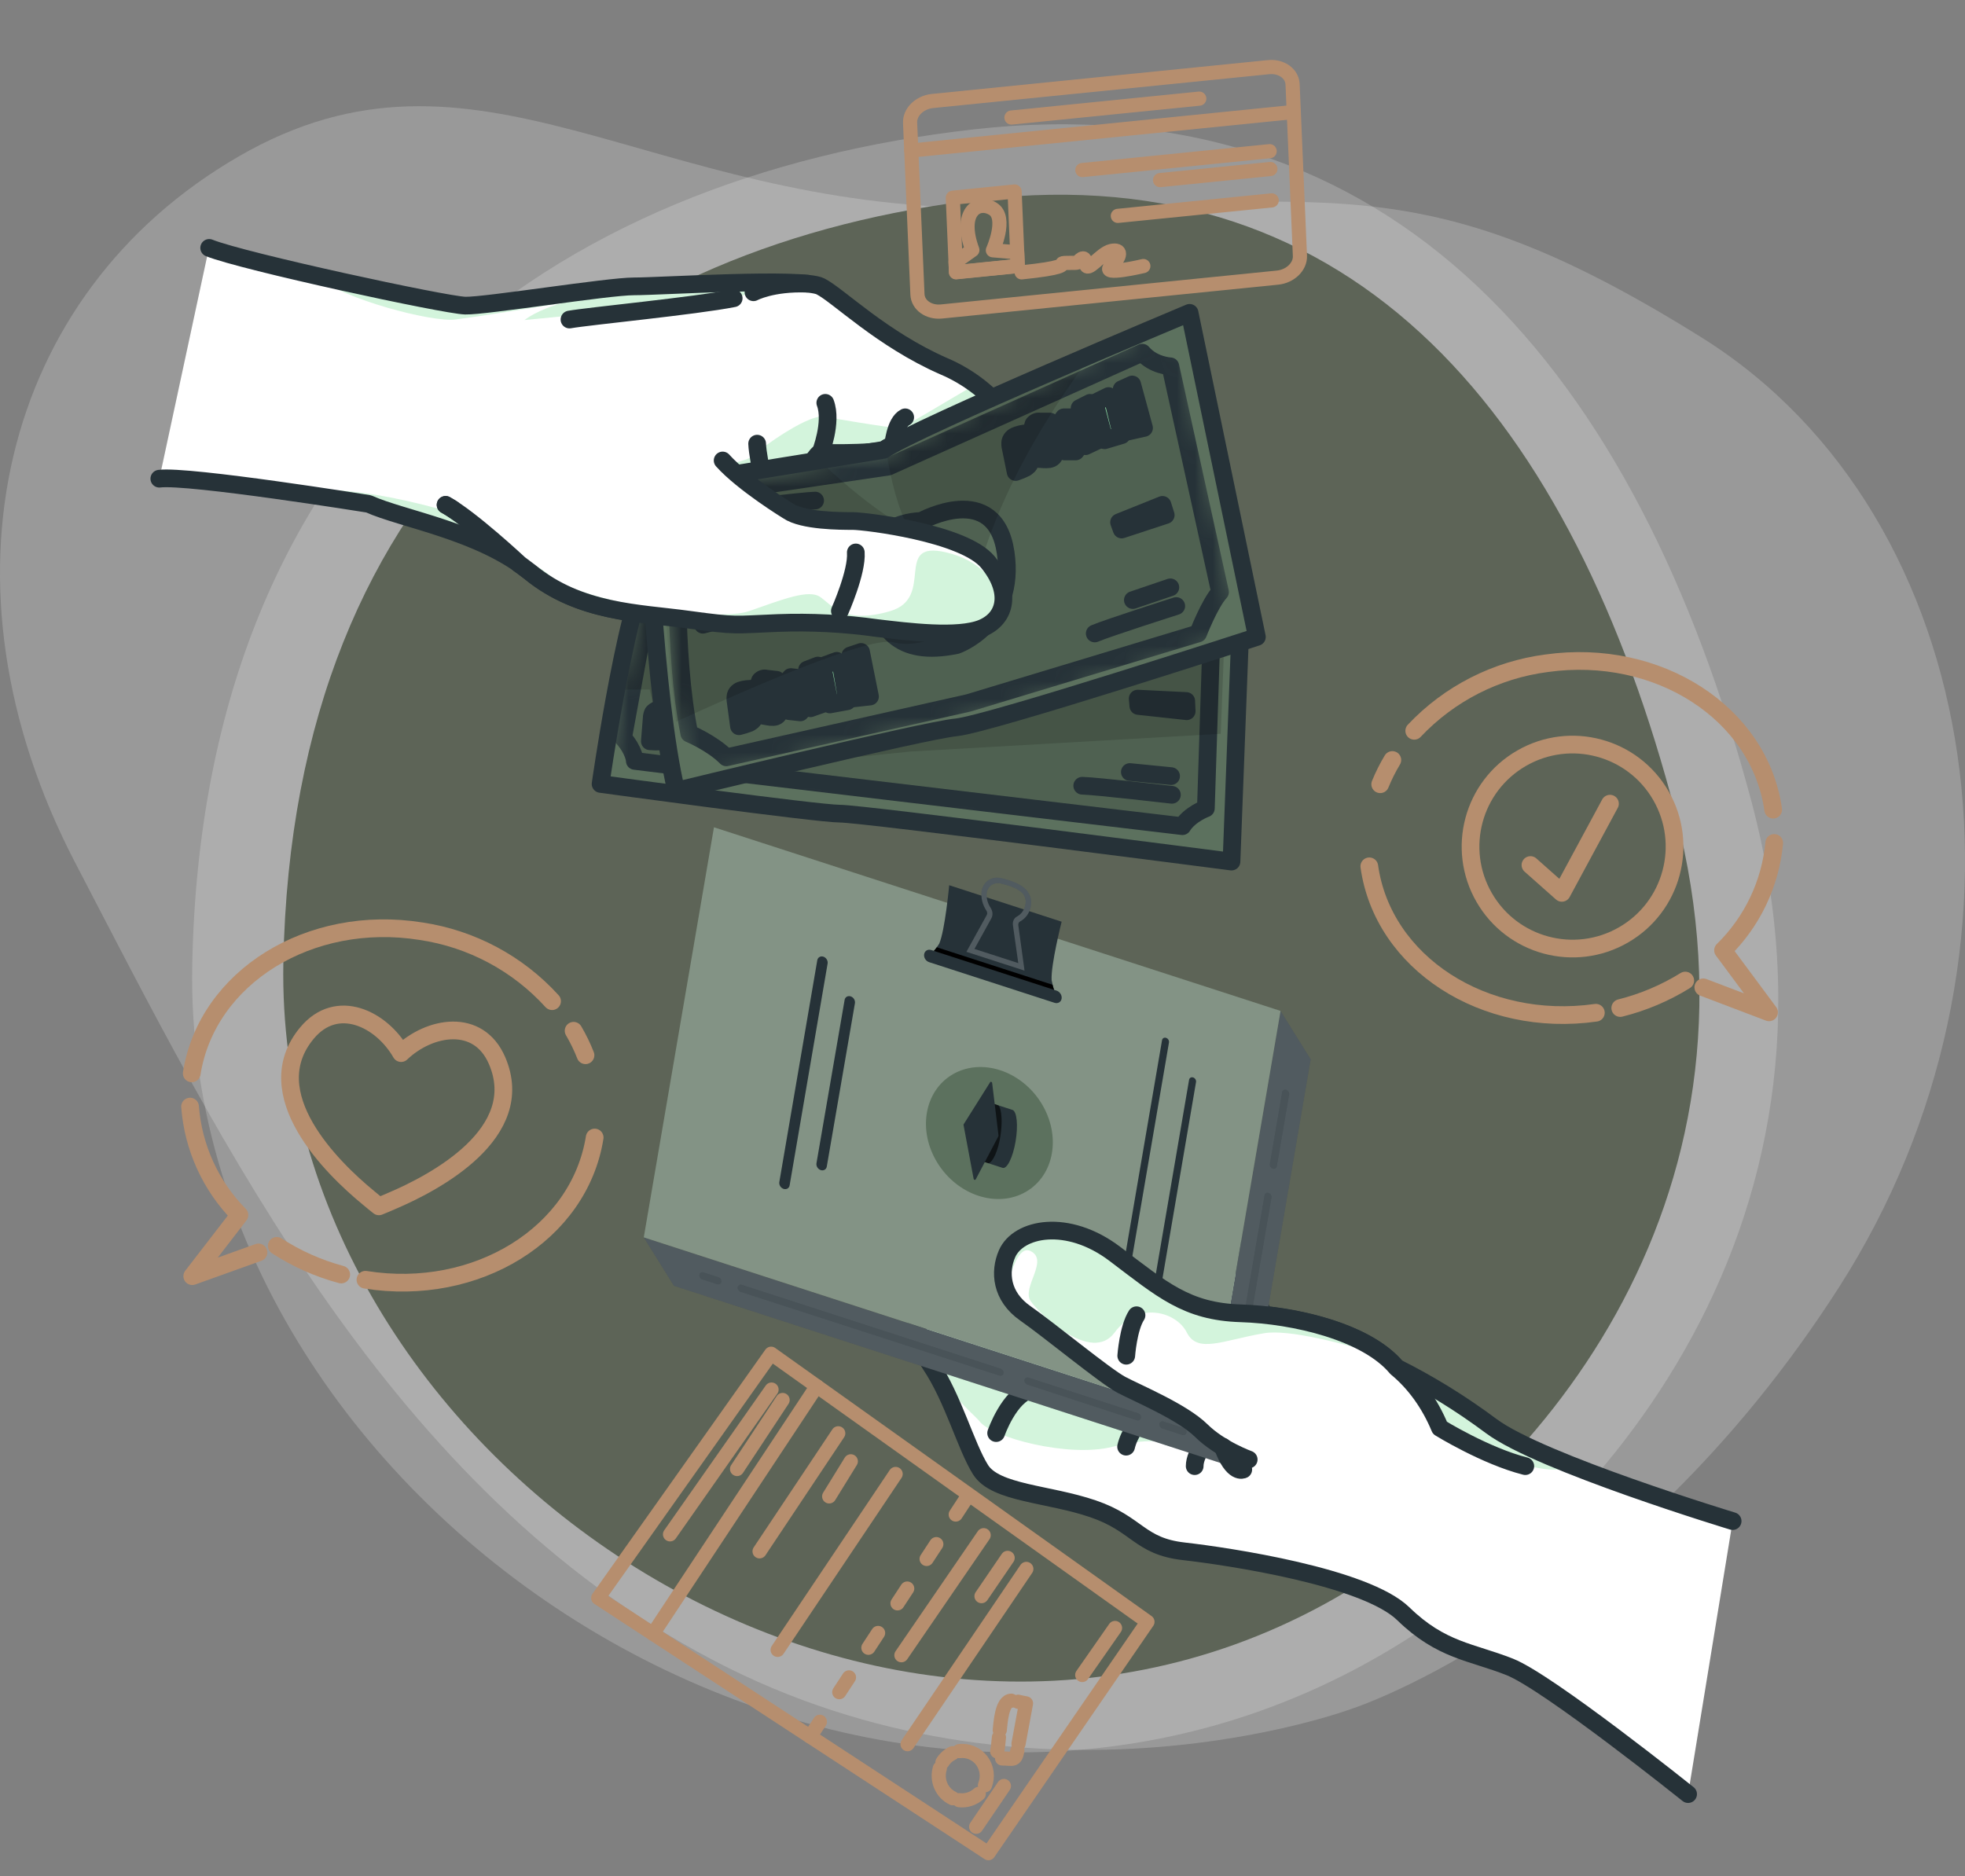 <svg width="111" height="106" viewBox="0 0 111 106" fill="none" xmlns="http://www.w3.org/2000/svg">
<rect x="0" y="0" width="111" height="106" fill="#808080" stroke="none"/>
<path opacity="0.2" d="M76.427 96.512C76.427 96.512 58.386 103.315 40.22 93.754C22.053 84.194 12.457 64.502 4.25 48.742C-3.956 32.981 0.041 16.615 13.481 8.839C26.922 1.062 36.516 11.728 55.683 11.742C74.849 11.757 79.923 8.948 96.115 19.063C112.307 29.177 115.893 53.971 103.883 72.721C91.873 91.47 76.427 96.512 76.427 96.512Z" fill="white"/>
<path d="M74.692 90.691C86.563 84.268 100.42 68.112 94.648 45.948C88.876 23.784 76.665 8.809 55.42 11.263C34.175 13.716 16.523 26.61 16.006 54.383C15.489 82.156 48.661 104.774 74.692 90.691Z" fill="#343D2D"/>
<path opacity="0.2" d="M76.588 94.281C89.883 87.249 105.404 69.558 98.939 45.289C92.474 21.02 78.798 4.622 55.004 7.309C31.209 9.995 11.439 24.114 10.86 54.525C10.281 84.936 47.434 109.703 76.588 94.281Z" fill="white"/>
<path d="M67.745 5.572L57.135 6.64" stroke="#B68E6E" stroke-width="0.8" stroke-linecap="round" stroke-linejoin="round"/>
<path d="M71.838 11.321L63.145 12.196" stroke="#B68E6E" stroke-width="0.8" stroke-linecap="round" stroke-linejoin="round"/>
<path d="M71.762 9.547L65.53 10.175" stroke="#B68E6E" stroke-width="0.8" stroke-linecap="round" stroke-linejoin="round"/>
<path d="M71.721 8.541L61.14 9.607" stroke="#B68E6E" stroke-width="0.8" stroke-linecap="round" stroke-linejoin="round"/>
<path d="M64.586 15.03C64.586 15.03 62.141 15.614 62.749 15.047C63.357 14.48 63.367 14.047 62.769 14.178C62.17 14.31 61.39 15.489 61.335 14.892C61.281 14.296 60.936 14.772 60.862 14.828C60.789 14.885 60.027 14.814 60.008 14.89C59.99 14.966 60.083 15.145 57.71 15.386" stroke="#B68E6E" stroke-width="0.8" stroke-linecap="round" stroke-linejoin="round"/>
<path d="M56.091 11.798C55.211 11.259 54.144 12.002 54.927 14.126L53.978 14.8L54.003 15.373L57.491 15.023L57.46 14.255L56.086 14.14C56.086 14.14 56.918 12.307 56.091 11.798Z" stroke="#B68E6E" stroke-width="0.8" stroke-linecap="round" stroke-linejoin="round"/>
<path d="M53.823 11.17L57.313 10.818L57.493 15.03L54.003 15.382L53.823 11.17Z" stroke="#B68E6E" stroke-width="0.8" stroke-linecap="round" stroke-linejoin="round"/>
<path d="M73.082 6.326L51.476 8.504" stroke="#B68E6E" stroke-width="0.8" stroke-linecap="round" stroke-linejoin="round"/>
<path d="M52.676 5.706L71.656 3.794C72.381 3.721 72.99 4.154 73.016 4.762L73.431 14.452C73.457 15.059 72.89 15.611 72.165 15.684L53.185 17.597C52.46 17.67 51.851 17.236 51.825 16.629L51.41 6.939C51.384 6.331 51.951 5.779 52.676 5.706Z" stroke="#B68E6E" stroke-width="0.8" stroke-linecap="round" stroke-linejoin="round"/>
<path d="M56.608 99.342C57.221 99.344 57.355 99.507 57.469 98.9" stroke="#B68E6E" stroke-width="0.8" stroke-linecap="round" stroke-linejoin="round"/>
<path d="M57.534 98.519L57.958 96.23C57.807 96.204 57.658 96.171 57.51 96.138" stroke="#B68E6E" stroke-width="0.8" stroke-linecap="round" stroke-linejoin="round"/>
<path d="M57.13 96.08C56.58 96.078 56.519 97.374 56.475 97.74" stroke="#B68E6E" stroke-width="0.8" stroke-linecap="round" stroke-linejoin="round"/>
<path d="M56.429 98.149C56.4 98.415 56.382 98.683 56.33 98.943" stroke="#B68E6E" stroke-width="0.8" stroke-linecap="round" stroke-linejoin="round"/>
<path d="M55.639 100.858C55.73 100.628 55.761 100.379 55.73 100.135C55.698 99.891 55.605 99.661 55.459 99.466C55.313 99.272 55.119 99.12 54.896 99.025C54.673 98.931 54.429 98.897 54.188 98.927" stroke="#B68E6E" stroke-width="0.8" stroke-linecap="round" stroke-linejoin="round"/>
<path d="M53.808 99.046C53.573 99.157 53.375 99.335 53.238 99.559" stroke="#B68E6E" stroke-width="0.8" stroke-linecap="round" stroke-linejoin="round"/>
<path d="M53.09 99.899C52.991 100.226 53.011 100.577 53.145 100.888C53.279 101.198 53.52 101.448 53.822 101.591" stroke="#B68E6E" stroke-width="0.8" stroke-linecap="round" stroke-linejoin="round"/>
<path d="M54.185 101.7C54.382 101.724 54.583 101.704 54.773 101.642C54.964 101.58 55.14 101.478 55.29 101.342" stroke="#B68E6E" stroke-width="0.8" stroke-linecap="round" stroke-linejoin="round"/>
<path d="M56.709 100.897L55.142 103.202" stroke="#B68E6E" stroke-width="0.8" stroke-linecap="round" stroke-linejoin="round"/>
<path d="M62.986 91.971L61.134 94.627" stroke="#B68E6E" stroke-width="0.8" stroke-linecap="round" stroke-linejoin="round"/>
<path d="M57.976 88.635L51.266 98.536" stroke="#B68E6E" stroke-width="0.8" stroke-linecap="round" stroke-linejoin="round"/>
<path d="M56.92 88.011L55.444 90.173" stroke="#B68E6E" stroke-width="0.8" stroke-linecap="round" stroke-linejoin="round"/>
<path d="M55.566 86.729L50.919 93.51" stroke="#B68E6E" stroke-width="0.8" stroke-linecap="round" stroke-linejoin="round"/>
<path d="M44.208 79.091L41.636 82.99" stroke="#B68E6E" stroke-width="0.8" stroke-linecap="round" stroke-linejoin="round"/>
<path d="M43.583 78.502L37.849 86.681" stroke="#B68E6E" stroke-width="0.8" stroke-linecap="round" stroke-linejoin="round"/>
<path d="M45.765 98.107L54.727 84.434" stroke="#B68E6E" stroke-width="0.8" stroke-linecap="round" stroke-linejoin="round" stroke-dasharray="1 2"/>
<path d="M50.593 83.27L43.928 93.208" stroke="#B68E6E" stroke-width="0.8" stroke-linecap="round" stroke-linejoin="round"/>
<path d="M48.061 82.555L46.839 84.537" stroke="#B68E6E" stroke-width="0.8" stroke-linecap="round" stroke-linejoin="round"/>
<path d="M47.351 80.973L42.907 87.641" stroke="#B68E6E" stroke-width="0.8" stroke-linecap="round" stroke-linejoin="round"/>
<path d="M36.885 92.298L46.138 78.314" stroke="#B68E6E" stroke-width="0.8" stroke-linecap="round" stroke-linejoin="round"/>
<path d="M55.835 104.693L64.818 91.623L43.56 76.478L33.792 90.275L55.835 104.693Z" stroke="#B68E6E" stroke-width="0.8" stroke-linecap="round" stroke-linejoin="round"/>
<path d="M14.601 70.754L10.86 72.096L13.525 68.641C11.899 66.995 10.91 64.823 10.736 62.515" stroke="#B68E6E" stroke-linecap="round" stroke-linejoin="round"/>
<path d="M19.275 72.004C17.984 71.658 16.755 71.111 15.634 70.383" stroke="#B68E6E" stroke-linecap="round" stroke-linejoin="round"/>
<path d="M33.592 64.263C32.726 69.702 26.929 73.297 20.643 72.298" stroke="#B68E6E" stroke-linecap="round" stroke-linejoin="round"/>
<path d="M32.402 58.232C32.662 58.675 32.887 59.137 33.074 59.615" stroke="#B68E6E" stroke-linecap="round" stroke-linejoin="round"/>
<path d="M10.831 60.639C11.695 55.201 17.494 51.605 23.778 52.607C26.63 53.03 29.247 54.427 31.186 56.561" stroke="#B68E6E" stroke-linecap="round" stroke-linejoin="round"/>
<path d="M17.343 58.357C19.044 56.321 21.549 57.56 22.658 59.494C24.268 57.961 27.024 57.474 28.076 59.912C29.852 64.017 24.563 66.818 22.103 67.857C21.824 67.977 21.596 68.078 21.405 68.152C21.241 68.026 21.048 67.865 20.816 67.671C18.753 65.977 14.475 61.791 17.343 58.357Z" stroke="#B68E6E" stroke-linecap="round" stroke-linejoin="round"/>
<path d="M96.217 55.779L99.931 57.191L97.332 53.687C98.984 52.071 100.008 49.921 100.223 47.621" stroke="#B68E6E" stroke-linecap="round" stroke-linejoin="round"/>
<path d="M91.526 56.948C92.823 56.624 94.061 56.1 95.197 55.395" stroke="#B68E6E" stroke-linecap="round" stroke-linejoin="round"/>
<path d="M77.35 48.942C78.116 54.4 83.845 58.108 90.148 57.214" stroke="#B68E6E" stroke-linecap="round" stroke-linejoin="round"/>
<path d="M78.652 42.935C78.388 43.373 78.159 43.831 77.966 44.305" stroke="#B68E6E" stroke-linecap="round" stroke-linejoin="round"/>
<path d="M100.165 45.742C99.399 40.289 93.67 36.586 87.367 37.47C84.508 37.841 81.866 39.189 79.888 41.286" stroke="#B68E6E" stroke-linecap="round" stroke-linejoin="round"/>
<path d="M85.954 42.834C83.197 44.422 82.25 47.945 83.838 50.702C85.427 53.459 88.95 54.407 91.707 52.818C94.464 51.23 95.411 47.707 93.823 44.95C92.234 42.193 88.712 41.245 85.954 42.834Z" stroke="#B68E6E" stroke-linecap="round" stroke-linejoin="round"/>
<path d="M86.453 48.869L88.226 50.441L90.945 45.403" stroke="#B68E6E" stroke-linecap="round" stroke-linejoin="round"/>
<path d="M36.888 31.996C36.824 32.02 36.766 32.059 36.716 32.111C36.023 32.946 35.254 36.51 34.699 39.571C34.238 42.106 33.926 44.288 33.926 44.288C33.926 44.288 46.164 45.967 47.45 45.967C48.737 45.967 69.565 48.674 69.565 48.674L69.811 42.184L70.138 33.574C70.138 33.574 69.581 33.522 68.609 33.434C62.417 32.866 39.33 30.913 36.888 31.996Z" fill="#5C715E"/>
<mask id="mask0_4_812" style="mask-type:luminance" maskUnits="userSpaceOnUse" x="34" y="31" width="37" height="18">
<path d="M37.108 31.753C37.043 31.778 36.984 31.819 36.934 31.872C36.233 32.732 35.454 36.4 34.893 39.552C34.426 42.162 34.11 44.408 34.11 44.408C34.11 44.408 46.496 46.136 47.798 46.136C49.1 46.136 70.18 48.924 70.18 48.924L70.43 42.242L70.76 33.377C70.76 33.377 70.197 33.324 69.213 33.234C62.946 32.649 39.58 30.639 37.108 31.753Z" fill="white"/>
</mask>
<g mask="url(#mask0_4_812)">
<path opacity="0.2" d="M37.016 31.729L35.697 38.954L35.198 41.683C35.846 42.423 35.858 42.987 35.858 42.987L37.674 43.212L40.646 43.566L66.793 46.674C67.209 46 68.118 45.667 68.118 45.667L68.252 41.505L68.487 34.295L67.801 33.106C61.785 32.559 39.386 30.696 37.016 31.729Z" fill="black" fill-opacity="0.7"/>
<path d="M37.016 31.729L35.697 38.954L35.198 41.683C35.846 42.423 35.858 42.987 35.858 42.987L37.674 43.212L40.646 43.566L66.793 46.674C67.209 46 68.118 45.667 68.118 45.667L68.252 41.505L68.487 34.295L67.801 33.106C61.785 32.559 39.386 30.696 37.016 31.729Z" stroke="#263238" stroke-linecap="round" stroke-linejoin="round"/>
<path d="M44.714 42.605L44.718 40.194L44.045 40.191L43.833 40.862L43.682 42.407L44.714 42.605Z" fill="#92E3A9" stroke="#263238" stroke-linecap="round" stroke-linejoin="round"/>
<path d="M43.329 42.457L43.383 40.684L43.191 40.23L42.297 40.252L42.277 42.322L43.329 42.457Z" fill="#92E3A9" stroke="#263238" stroke-linecap="round" stroke-linejoin="round"/>
<path d="M41.902 42.173L42.033 40.149L41.356 40.171L41.047 41.15L41.099 42.184L41.902 42.173Z" fill="#92E3A9" stroke="#263238" stroke-linecap="round" stroke-linejoin="round"/>
<path d="M40.762 42.052L40.688 40.416L40.315 40.268L39.904 40.506L39.819 41.968L40.455 42.22L40.762 42.052Z" fill="#92E3A9" stroke="#263238" stroke-linecap="round" stroke-linejoin="round"/>
<path d="M39.456 40.167L38.872 39.942C38.81 39.906 38.741 39.887 38.671 39.887C38.602 39.887 38.533 39.906 38.471 39.942C38.428 39.984 38.396 40.037 38.377 40.097C38.358 40.157 38.353 40.221 38.362 40.284C38.372 40.41 38.41 40.533 38.416 40.659C38.431 41.039 38.152 41.388 38.216 41.761C38.577 41.908 39.107 42.277 39.269 41.777C39.295 41.685 39.324 40.113 39.456 40.167Z" fill="#92E3A9" stroke="#263238" stroke-linecap="round" stroke-linejoin="round"/>
<path d="M37.812 40.173C37.674 40.138 37.533 40.112 37.391 40.097C37.301 40.074 37.208 40.077 37.12 40.107C37.032 40.136 36.952 40.19 36.887 40.263C36.84 40.359 36.815 40.467 36.813 40.576L36.709 41.876C36.928 41.895 37.148 41.899 37.367 41.888C37.628 41.811 37.606 41.865 37.712 41.588C37.879 41.15 37.614 40.623 37.812 40.173Z" fill="#92E3A9" stroke="#263238" stroke-linecap="round" stroke-linejoin="round"/>
<path d="M66.199 44.902C66.199 44.902 61.971 44.411 61.134 44.389" stroke="#263238" stroke-linecap="round" stroke-linejoin="round"/>
<path d="M66.153 43.845L63.823 43.615" stroke="#263238" stroke-linecap="round" stroke-linejoin="round"/>
<path d="M67.034 40.18L64.303 39.883L64.267 39.467L67.008 39.602L67.034 40.18Z" fill="#92E3A9" stroke="#263238" stroke-linecap="round" stroke-linejoin="round"/>
<path opacity="0.2" d="M37.016 31.729C36.954 31.752 36.897 31.79 36.849 31.839C36.177 32.635 35.431 36.034 34.893 38.954H36.699L37.67 43.203L37.816 43.845L40.642 43.557L51.438 42.457L68.244 41.496L68.959 41.456L69.276 33.234C69.276 33.234 68.736 33.184 67.793 33.101C61.785 32.559 39.386 30.696 37.016 31.729Z" fill="black" fill-opacity="0.7"/>
</g>
<path d="M36.888 31.996C36.824 32.02 36.766 32.059 36.716 32.111C36.023 32.946 35.254 36.51 34.699 39.571C34.238 42.106 33.926 44.288 33.926 44.288C33.926 44.288 46.164 45.967 47.45 45.967C48.737 45.967 69.565 48.674 69.565 48.674L69.811 42.184L70.138 33.574C70.138 33.574 69.581 33.522 68.609 33.434C62.417 32.866 39.33 30.913 36.888 31.996Z" stroke="#263238" stroke-linecap="round" stroke-linejoin="round"/>
<path d="M9 27.05C9.442 26.994 15.778 27.8 16.467 27.815C18.351 27.854 20.823 28.473 20.823 28.473C22.728 29.337 27.118 30.01 29.934 32.316C32.749 34.623 36.061 34.621 38.872 35.004C41.684 35.388 41.441 35.293 43.936 35.196C45.81 35.126 47.687 35.223 49.548 35.485C51.206 35.677 54.122 36.06 55.481 35.485C56.84 34.91 57.156 33.404 55.795 31.756C54.434 30.107 48.855 29.434 48.167 29.434C47.478 29.434 45.326 29.434 44.497 28.857C44.497 28.857 45.937 25.591 46.335 25.591C46.733 25.591 50.248 25.688 50.436 25.207L55.795 27.128L56.911 23.486C56.38 22.8 55.767 22.208 55.09 21.728C54.529 21.317 53.933 20.973 53.312 20.701C49.797 19.164 47.346 16.695 46.335 16.185C45.324 15.675 37.294 16.185 35.801 16.185C34.309 16.185 27.428 17.302 26.27 17.273C25.433 17.251 22.318 16.596 19.929 15.942C19.008 15.7 12.335 14.226 11.805 14L9 27.05Z" fill="white"/>
<path opacity="0.4" d="M50.79 24.176C50.34 24.2 46.752 23.576 46.752 23.576C45.858 23.144 42.81 25.504 42.81 25.504C42.563 26.014 41.031 26.232 41.031 26.232C41.336 27.83 44.508 31.489 44.508 31.489C44.508 31.489 43.208 31.921 39.99 32.406C36.773 32.892 29.13 29.813 23.852 28.502C18.575 27.191 16.473 27.815 16.473 27.815C18.357 27.854 20.83 28.473 20.83 28.473C22.735 29.337 27.124 30.01 29.94 32.316C32.755 34.623 36.061 34.621 38.872 35.004C41.684 35.388 41.441 35.293 43.936 35.196C45.81 35.126 47.687 35.223 49.548 35.485C51.206 35.677 54.122 36.06 55.481 35.485C56.84 34.91 57.156 33.404 55.795 31.756C54.434 30.107 48.855 29.434 48.167 29.434C47.478 29.434 45.326 29.434 44.497 28.857C44.497 28.857 45.937 25.591 46.335 25.591C46.733 25.591 50.248 25.688 50.436 25.207L55.795 27.128L56.911 23.486C56.38 22.8 55.767 22.208 55.09 21.728C53.059 22.906 51.07 24.151 50.79 24.176Z" fill="#92E3A9"/>
<path opacity="0.4" d="M25.715 18.052C26.971 17.892 29.957 17.414 31.82 17.11C30.365 17.482 29.628 18.081 29.628 18.081C29.628 18.081 40.304 17.047 40.955 16.945C41.606 16.843 44.533 15.799 46.346 16.183C45.337 15.673 37.304 16.183 35.812 16.183C34.319 16.183 27.438 17.3 26.281 17.27C25.443 17.249 20.107 16.207 17.719 15.554C19.477 16.957 24.453 18.212 25.715 18.052Z" fill="#92E3A9"/>
<path d="M11.816 14.005C13.72 14.772 25.129 17.236 26.281 17.266C27.432 17.295 34.321 16.178 35.812 16.178C37.302 16.178 45.337 15.668 46.346 16.178C47.355 16.688 49.808 19.157 53.323 20.694C54.697 21.275 55.931 22.23 56.921 23.479L55.805 27.121L50.446 25.2C50.258 25.686 46.743 25.584 46.346 25.584C45.948 25.584 44.508 28.849 44.508 28.849C45.345 29.427 47.489 29.427 48.177 29.427C48.866 29.427 54.447 30.1 55.805 31.748C57.164 33.397 56.852 34.905 55.491 35.478C54.131 36.051 51.217 35.669 49.559 35.478C47.695 35.215 45.817 35.118 43.94 35.189C41.445 35.286 41.692 35.383 38.876 34.997C36.061 34.611 32.749 34.613 29.934 32.309C27.118 30.005 22.728 29.33 20.823 28.466C20.823 28.466 10.656 26.834 9 27.043" stroke="#263238" stroke-linecap="round" stroke-linejoin="round"/>
<path d="M44.508 28.857C44.508 28.857 42.19 28.281 41.031 26.985" stroke="#263238" stroke-linecap="round" stroke-linejoin="round"/>
<path d="M43.45 28.507C43.45 28.507 42.81 26.079 42.77 25.064" stroke="#263238" stroke-linecap="round" stroke-linejoin="round"/>
<path d="M46.346 25.591C46.346 25.591 47.034 23.862 46.62 22.758" stroke="#263238" stroke-linecap="round" stroke-linejoin="round"/>
<path d="M50.446 25.207C50.446 25.207 50.553 23.862 51.133 23.576" stroke="#263238" stroke-linecap="round" stroke-linejoin="round"/>
<path d="M29.343 31.872C29.343 31.872 26.578 29.289 25.171 28.522" stroke="#263238" stroke-linecap="round" stroke-linejoin="round"/>
<path d="M41.445 16.85C39.249 17.283 33.245 17.86 32.169 18.052" stroke="#263238" stroke-linecap="round" stroke-linejoin="round"/>
<path d="M45.586 16.025C43.597 15.952 42.563 16.511 42.563 16.511" stroke="#263238" stroke-linecap="round" stroke-linejoin="round"/>
<path d="M71 35.984L67.198 17.674C67.198 17.674 51.823 24.11 49.916 25.416L36.512 27.598C36.512 27.598 36.917 39.295 38.197 44.674C38.197 44.674 52.155 41.273 54.017 41.091C55.878 40.909 71 35.984 71 35.984Z" fill="#5C715E"/>
<mask id="mask1_4_812" style="mask-type:luminance" maskUnits="userSpaceOnUse" x="37" y="18" width="34" height="27">
<path d="M70.138 35.883L66.507 18.081C66.507 18.081 51.824 24.338 50.002 25.608L37.202 27.73C37.202 27.73 37.589 39.103 38.811 44.332C38.811 44.332 52.141 41.026 53.919 40.848C55.697 40.671 70.138 35.883 70.138 35.883Z" fill="white"/>
</mask>
<g mask="url(#mask1_4_812)">
<path opacity="0.2" d="M54.707 39.712L67.678 35.788C67.678 35.788 68.326 34.101 68.918 33.448L66.113 20.694C66.113 20.694 65.146 20.655 64.526 19.924L50.184 26.361L39.613 27.922C39.613 27.922 39.485 29.998 38.299 30.197C38.299 30.197 38.017 36.927 38.937 41.441C38.937 41.441 40.219 41.972 41.03 42.786L54.707 39.712Z" fill="black" fill-opacity="0.7"/>
<path d="M54.707 39.712L67.678 35.788C67.678 35.788 68.326 34.101 68.918 33.448L66.113 20.694C66.113 20.694 65.146 20.655 64.526 19.924L50.184 26.361L39.613 27.922C39.613 27.922 39.485 29.998 38.299 30.197C38.299 30.197 38.017 36.927 38.937 41.441C38.937 41.441 40.219 41.972 41.03 42.786L54.707 39.712Z" stroke="#263238" stroke-linecap="round" stroke-linejoin="round"/>
<path d="M54.033 36.446C54.033 36.446 57.413 35.288 56.806 31.209C56.2 27.13 52.036 29.434 52.036 29.434C52.036 29.434 48.675 29.41 49.139 32.719C49.541 35.589 50.759 37.119 54.033 36.446Z" fill="#5C715E" stroke="#263238" stroke-linecap="round" stroke-linejoin="round"/>
<path d="M66.445 34.237C66.445 34.237 62.583 35.47 61.84 35.788" stroke="#263238" stroke-linecap="round" stroke-linejoin="round"/>
<path d="M66.111 33.181L63.993 33.9" stroke="#263238" stroke-linecap="round" stroke-linejoin="round"/>
<path d="M64.626 24.176L63.957 21.721L63.362 21.99V22.758L63.659 24.392L64.626 24.176Z" fill="#92E3A9" stroke="#263238" stroke-linecap="round" stroke-linejoin="round"/>
<path d="M63.362 24.584L62.917 22.758L62.621 22.374L61.84 22.758L62.397 24.872L63.362 24.584Z" fill="#92E3A9" stroke="#263238" stroke-linecap="round" stroke-linejoin="round"/>
<path d="M62.026 24.872L61.575 22.758L60.985 23.056V24.176L61.319 25.207L62.026 24.872Z" fill="#92E3A9" stroke="#263238" stroke-linecap="round" stroke-linejoin="round"/>
<path d="M60.985 25.207L60.465 23.576H60.096L59.797 23.984L60.131 25.504H60.764L60.985 25.207Z" fill="#92E3A9" stroke="#263238" stroke-linecap="round" stroke-linejoin="round"/>
<path d="M59.309 23.816H58.731C58.667 23.804 58.602 23.81 58.541 23.836C58.479 23.862 58.423 23.906 58.378 23.964C58.352 24.025 58.339 24.092 58.339 24.161C58.339 24.23 58.352 24.297 58.378 24.358C58.423 24.482 58.49 24.601 58.53 24.717C58.648 25.098 58.5 25.567 58.657 25.931C59.016 25.931 59.585 26.094 59.596 25.521C59.59 25.426 59.177 23.816 59.309 23.816Z" fill="#92E3A9" stroke="#263238" stroke-linecap="round" stroke-linejoin="round"/>
<path d="M57.861 24.489C57.729 24.507 57.598 24.538 57.469 24.581C57.302 24.634 57.116 24.739 57.071 24.955C57.056 25.071 57.064 25.191 57.093 25.302L57.371 26.667C57.569 26.601 57.763 26.52 57.953 26.424C58.162 26.239 58.158 26.302 58.175 25.98C58.192 25.455 57.811 25.028 57.861 24.489Z" fill="#92E3A9" stroke="#263238" stroke-linecap="round" stroke-linejoin="round"/>
<path d="M65.85 29.097L63.362 29.915L63.214 29.507L65.666 28.522L65.85 29.097Z" fill="#92E3A9" stroke="#263238" stroke-linecap="round" stroke-linejoin="round"/>
<path d="M49.145 39.35L48.639 36.83L48.031 37.034L47.979 37.799L48.168 39.459L49.145 39.35Z" fill="#92E3A9" stroke="#263238" stroke-linecap="round" stroke-linejoin="round"/>
<path d="M47.858 39.617L47.535 37.75L47.265 37.333L46.462 37.629L46.878 39.797L47.858 39.617Z" fill="#92E3A9" stroke="#263238" stroke-linecap="round" stroke-linejoin="round"/>
<path d="M46.507 39.756L46.199 37.6L45.592 37.833L45.517 38.947L45.782 40.013L46.507 39.756Z" fill="#92E3A9" stroke="#263238" stroke-linecap="round" stroke-linejoin="round"/>
<path d="M45.45 39.977L45.038 38.292L44.669 38.25L44.346 38.624L44.578 40.176L45.208 40.246L45.45 39.977Z" fill="#92E3A9" stroke="#263238" stroke-linecap="round" stroke-linejoin="round"/>
<path d="M43.871 38.406L43.294 38.34C43.232 38.32 43.166 38.32 43.103 38.339C43.04 38.358 42.981 38.396 42.932 38.45C42.903 38.507 42.885 38.572 42.881 38.641C42.877 38.709 42.886 38.778 42.908 38.84C42.943 38.969 43.003 39.083 43.033 39.217C43.127 39.608 42.949 40.059 43.082 40.431C43.439 40.474 43.995 40.695 44.038 40.127C44.042 40.04 43.739 38.391 43.871 38.406Z" fill="#92E3A9" stroke="#263238" stroke-linecap="round" stroke-linejoin="round"/>
<path d="M42.384 38.913C42.247 38.917 42.111 38.933 41.976 38.962C41.807 38.998 41.614 39.081 41.556 39.29C41.533 39.404 41.533 39.525 41.556 39.639L41.744 41.028C41.945 40.981 42.145 40.919 42.341 40.841C42.56 40.681 42.553 40.744 42.59 40.423C42.649 39.914 42.297 39.447 42.384 38.913Z" fill="#92E3A9" stroke="#263238" stroke-linecap="round" stroke-linejoin="round"/>
<path d="M40.561 28.857C40.561 28.857 45.544 28.279 46.045 28.279" stroke="#263238" stroke-linecap="round" stroke-linejoin="round"/>
<path d="M40.784 30.01C40.784 30.01 43.375 29.767 43.826 29.723" stroke="#263238" stroke-linecap="round" stroke-linejoin="round"/>
<path d="M42.656 34.514L39.707 35.293V34.514L42.656 33.948V34.514Z" fill="#92E3A9" stroke="#263238" stroke-linecap="round" stroke-linejoin="round"/>
<path opacity="0.2" d="M50.076 25.567C50.348 27.252 50.748 28.755 51.324 29.867C51.324 29.867 49.533 29.061 46.48 26.203L37.202 27.74C37.202 27.74 37.454 35.162 38.195 40.771C41.95 39.047 49.066 35.915 50.476 36.286C52.411 36.789 54.696 35.014 54.696 35.014C55.477 29.403 58.757 23.962 61.53 20.228C57.184 22.129 51.364 24.724 50.076 25.567Z" fill="black" fill-opacity="0.7"/>
</g>
<path d="M71 35.984L67.198 17.674C67.198 17.674 51.823 24.11 49.916 25.416L36.512 27.598C36.512 27.598 36.917 39.295 38.197 44.674C38.197 44.674 52.155 41.273 54.017 41.091C55.878 40.909 71 35.984 71 35.984Z" stroke="#263238" stroke-linecap="round" stroke-linejoin="round"/>
<path d="M40.821 26.014L25.171 28.522C26.195 29.08 27.941 30.602 28.814 31.389C29.14 31.68 29.343 31.875 29.343 31.875L29.934 32.319C32.749 34.623 36.061 34.623 38.876 35.007C41.692 35.39 41.445 35.296 43.94 35.199C45.813 35.128 47.688 35.224 49.548 35.485C51.206 35.677 54.122 36.06 55.481 35.485C56.147 35.203 56.561 34.696 56.649 34.06C56.737 33.424 56.486 32.603 55.795 31.756C54.436 30.107 48.855 29.434 48.167 29.434C47.478 29.434 45.326 29.434 44.497 28.857C44.508 28.857 41.981 27.308 40.821 26.014Z" fill="white"/>
<path opacity="0.4" d="M31.049 32.508C30.472 31.984 29.638 31.627 28.814 31.389C29.14 31.68 29.343 31.875 29.343 31.875L29.934 32.319C32.749 34.623 36.061 34.623 38.876 35.007C41.692 35.39 41.445 35.296 43.94 35.199C45.813 35.128 47.688 35.224 49.548 35.485C51.206 35.677 54.122 36.06 55.481 35.485C56.147 35.203 56.561 34.696 56.649 34.06C56.352 32.846 55.286 31.632 53.463 31.209C50.402 30.481 52.875 33.766 50.281 34.526C47.687 35.286 46.988 34.181 46.335 33.727C45.682 33.273 44.242 33.853 42.307 34.526C40.373 35.199 32.638 33.948 31.049 32.508Z" fill="#92E3A9"/>
<path d="M40.821 26.014C41.981 27.31 44.508 28.857 44.508 28.857C45.345 29.434 47.489 29.434 48.177 29.434C48.866 29.434 54.447 30.107 55.805 31.756C57.164 33.404 56.852 34.912 55.491 35.485C54.131 36.058 51.217 35.677 49.559 35.485C47.695 35.222 45.817 35.126 43.94 35.196C41.445 35.293 41.692 35.39 38.876 35.004C36.061 34.618 32.749 34.621 29.934 32.316L29.343 31.872C29.343 31.872 26.578 29.289 25.171 28.522" stroke="#263238" stroke-linecap="round" stroke-linejoin="round"/>
<path d="M47.444 34.514C47.444 34.514 48.426 32.312 48.343 31.209" stroke="#263238" stroke-linecap="round" stroke-linejoin="round"/>
<path d="M67.406 62.37C67.406 62.37 54.7 64.866 53.016 67.469C52.049 68.972 51.604 71.315 51.662 73.393C51.704 74.898 52.006 76.268 52.554 77.074C53.856 78.994 54.545 81.687 55.386 83.027C56.228 84.367 59.214 84.372 61.741 85.237C64.268 86.101 64.343 87.351 66.868 87.638C69.394 87.924 77.124 89.08 79.27 91.168C81.416 93.256 83.097 93.305 85.28 94.169C87.462 95.033 95.359 101.356 95.359 101.356L97.874 85.943C97.874 85.943 92.876 84.428 88.799 82.806C86.865 82.037 85.135 81.243 84.248 80.577C82.534 79.3 80.743 78.193 78.891 77.268C77.435 75.525 74.212 74.571 71.389 74.282L69.554 70.154C68.864 66.981 67.406 62.37 67.406 62.37Z" fill="white"/>
<path opacity="0.4" d="M67.406 62.37C67.406 62.37 54.7 64.866 53.016 67.469C52.049 68.972 51.604 71.315 51.662 73.393C52.629 78.322 54.819 79.647 55.35 80.315C56.056 81.204 60.359 82.372 62.863 81.731C65.367 81.09 66.294 81.551 67.517 82.08C70.226 83.253 71.685 79.677 72.71 79.308C73.736 78.939 79.471 79.065 81.336 80.674C82.329 81.529 87.445 83.731 88.796 82.804C86.861 82.034 85.131 81.24 84.245 80.575C82.53 79.297 80.739 78.191 78.887 77.266C77.431 75.522 74.208 74.568 71.385 74.279L69.55 70.152C68.864 66.981 67.406 62.37 67.406 62.37Z" fill="#92E3A9"/>
<path d="M68.3 81.192C68.3 81.192 67.486 82.061 67.486 82.828" stroke="#263238" stroke-linecap="round" stroke-linejoin="round"/>
<path d="M65.547 79.3C65.547 79.3 63.964 80.235 63.612 81.728" stroke="#263238" stroke-linecap="round" stroke-linejoin="round"/>
<path d="M56.271 80.961C56.271 80.961 56.998 78.846 58.223 78.511" stroke="#263238" stroke-linecap="round" stroke-linejoin="round"/>
<path d="M69.552 70.149C69.552 70.149 69.016 70.679 68.585 70.679" stroke="#263238" stroke-linecap="round" stroke-linejoin="round"/>
<path d="M97.874 85.933C97.874 85.933 87.006 82.636 84.241 80.568C82.526 79.29 80.735 78.184 78.883 77.258C77.428 75.515 74.202 74.561 71.379 74.272L69.545 70.144C68.856 66.976 67.401 62.375 67.401 62.375C67.401 62.375 54.694 64.871 53.01 67.474C51.327 70.076 51.257 75.134 52.557 77.076C53.858 79.019 54.549 81.689 55.39 83.03C56.232 84.37 59.218 84.375 61.745 85.239C64.272 86.103 64.347 87.354 66.872 87.64C69.397 87.927 77.128 89.082 79.274 91.171C81.419 93.258 83.101 93.307 85.284 94.171C87.466 95.036 95.359 101.356 95.359 101.356" stroke="#263238" stroke-linecap="round" stroke-linejoin="round"/>
<path d="M36.366 69.907L68.37 80.279L72.335 57.112L74.038 59.846L70.073 83.013L38.069 72.64L36.366 69.907Z" fill="#263238"/>
<path opacity="0.5" d="M36.366 69.907L68.37 80.279L72.335 57.112L74.038 59.846L70.073 83.013L38.069 72.64L36.366 69.907Z" fill="white" fill-opacity="0.4"/>
<path d="M36.366 69.903L40.331 46.737L72.337 57.111L68.372 80.277L36.366 69.903Z" fill="#5C715E"/>
<path opacity="0.6" d="M36.366 69.903L40.331 46.737L72.337 57.111L68.372 80.277L36.366 69.903Z" fill="white" fill-opacity="0.4"/>
<path d="M40.747 72.418C40.752 72.392 40.751 72.365 40.745 72.338C40.739 72.311 40.728 72.284 40.713 72.26C40.698 72.236 40.678 72.215 40.656 72.197C40.634 72.18 40.609 72.166 40.583 72.159L39.739 71.885C39.713 71.876 39.687 71.873 39.661 71.875C39.636 71.877 39.611 71.884 39.59 71.897C39.569 71.909 39.55 71.926 39.536 71.946C39.522 71.967 39.513 71.991 39.508 72.017C39.5 72.069 39.512 72.125 39.542 72.173C39.572 72.222 39.618 72.258 39.67 72.275L40.517 72.55C40.542 72.558 40.569 72.562 40.594 72.56C40.62 72.558 40.644 72.55 40.665 72.538C40.687 72.526 40.705 72.509 40.719 72.488C40.733 72.468 40.743 72.444 40.747 72.418Z" fill="#263238"/>
<path d="M56.683 77.582C56.688 77.557 56.687 77.53 56.682 77.503C56.676 77.476 56.665 77.449 56.65 77.425C56.635 77.401 56.616 77.38 56.594 77.362C56.572 77.345 56.547 77.332 56.522 77.324L41.904 72.586C41.879 72.577 41.852 72.574 41.827 72.576C41.802 72.578 41.778 72.585 41.757 72.598C41.735 72.61 41.717 72.627 41.703 72.648C41.69 72.669 41.681 72.693 41.676 72.719C41.672 72.744 41.672 72.772 41.678 72.799C41.683 72.826 41.694 72.852 41.709 72.876C41.724 72.901 41.743 72.922 41.765 72.94C41.787 72.958 41.811 72.971 41.837 72.98L56.457 77.71C56.507 77.727 56.56 77.723 56.602 77.699C56.644 77.675 56.674 77.633 56.683 77.582Z" fill="#263238"/>
<path d="M64.449 80.102C64.457 80.049 64.445 79.992 64.415 79.943C64.384 79.894 64.338 79.857 64.286 79.84L58.101 77.828C58.076 77.82 58.05 77.816 58.024 77.818C57.999 77.82 57.975 77.828 57.954 77.84C57.932 77.852 57.914 77.869 57.901 77.89C57.887 77.911 57.878 77.935 57.873 77.961C57.865 78.013 57.877 78.069 57.907 78.117C57.937 78.166 57.983 78.202 58.035 78.219L64.218 80.236C64.27 80.253 64.324 80.248 64.367 80.223C64.411 80.198 64.44 80.154 64.449 80.102Z" fill="#263238"/>
<path d="M67.02 80.935C67.024 80.909 67.024 80.882 67.018 80.855C67.013 80.827 67.002 80.801 66.987 80.777C66.972 80.752 66.953 80.731 66.931 80.713C66.909 80.695 66.885 80.682 66.859 80.674L65.721 80.306C65.695 80.297 65.668 80.294 65.643 80.296C65.618 80.298 65.593 80.305 65.572 80.317C65.55 80.329 65.532 80.346 65.518 80.367C65.504 80.388 65.495 80.411 65.49 80.437C65.481 80.489 65.493 80.546 65.524 80.594C65.554 80.642 65.6 80.679 65.651 80.696L66.792 81.067C66.843 81.084 66.896 81.079 66.939 81.054C66.982 81.029 67.011 80.986 67.02 80.935Z" fill="#263238"/>
<path d="M72.125 65.885L72.821 61.829C72.829 61.776 72.816 61.72 72.786 61.671C72.755 61.623 72.709 61.586 72.657 61.569C72.605 61.553 72.552 61.557 72.51 61.582C72.467 61.607 72.438 61.65 72.429 61.702L71.734 65.758C71.725 65.811 71.738 65.868 71.768 65.917C71.799 65.966 71.845 66.003 71.897 66.021C71.949 66.037 72.002 66.031 72.045 66.006C72.087 65.981 72.116 65.937 72.125 65.885Z" fill="#263238"/>
<path d="M70.422 75.832L71.822 67.654C71.827 67.629 71.826 67.601 71.821 67.574C71.815 67.547 71.805 67.521 71.79 67.496C71.775 67.472 71.756 67.451 71.734 67.433C71.712 67.415 71.687 67.402 71.662 67.393C71.636 67.385 71.609 67.382 71.584 67.384C71.558 67.387 71.534 67.394 71.513 67.407C71.492 67.419 71.474 67.437 71.46 67.457C71.446 67.478 71.437 67.503 71.433 67.529L70.033 75.707C70.029 75.733 70.029 75.76 70.035 75.787C70.04 75.814 70.051 75.84 70.066 75.865C70.081 75.889 70.1 75.91 70.122 75.928C70.144 75.946 70.168 75.959 70.194 75.968C70.22 75.976 70.246 75.979 70.272 75.977C70.297 75.975 70.321 75.967 70.342 75.954C70.364 75.942 70.382 75.924 70.395 75.903C70.409 75.883 70.418 75.859 70.422 75.832Z" fill="#263238"/>
<path d="M70.03 78.123L70.221 77.011C70.23 76.959 70.218 76.903 70.188 76.855C70.157 76.806 70.112 76.77 70.06 76.753C70.034 76.744 70.008 76.741 69.983 76.743C69.957 76.745 69.933 76.752 69.911 76.764C69.89 76.777 69.872 76.793 69.858 76.814C69.844 76.835 69.834 76.859 69.83 76.885L69.64 77.997C69.636 78.023 69.636 78.05 69.642 78.077C69.647 78.104 69.658 78.131 69.673 78.155C69.688 78.179 69.707 78.201 69.729 78.219C69.751 78.236 69.775 78.25 69.801 78.258C69.827 78.266 69.853 78.269 69.879 78.267C69.904 78.265 69.928 78.257 69.95 78.245C69.971 78.232 69.989 78.215 70.002 78.194C70.016 78.173 70.025 78.149 70.03 78.123Z" fill="#263238"/>
<g opacity="0.4">
<path d="M40.747 72.418C40.752 72.392 40.751 72.365 40.745 72.338C40.739 72.311 40.728 72.284 40.713 72.26C40.698 72.236 40.678 72.215 40.656 72.197C40.634 72.18 40.609 72.166 40.583 72.159L39.739 71.885C39.713 71.876 39.687 71.873 39.661 71.875C39.636 71.877 39.611 71.884 39.59 71.897C39.569 71.909 39.55 71.926 39.536 71.946C39.522 71.967 39.513 71.991 39.508 72.017C39.5 72.069 39.512 72.125 39.542 72.173C39.572 72.222 39.618 72.258 39.67 72.275L40.517 72.55C40.542 72.558 40.569 72.562 40.594 72.56C40.62 72.558 40.644 72.55 40.665 72.538C40.687 72.526 40.705 72.509 40.719 72.488C40.733 72.468 40.743 72.444 40.747 72.418Z" fill="white" fill-opacity="0.4"/>
<path d="M56.683 77.582C56.688 77.557 56.687 77.53 56.682 77.503C56.676 77.476 56.665 77.449 56.65 77.425C56.635 77.401 56.616 77.38 56.594 77.362C56.572 77.345 56.547 77.332 56.522 77.324L41.904 72.586C41.879 72.577 41.852 72.574 41.827 72.576C41.802 72.578 41.778 72.585 41.757 72.598C41.735 72.61 41.717 72.627 41.703 72.648C41.69 72.669 41.681 72.693 41.676 72.719C41.672 72.744 41.672 72.772 41.678 72.799C41.683 72.826 41.694 72.852 41.709 72.876C41.724 72.901 41.743 72.922 41.765 72.94C41.787 72.958 41.811 72.971 41.837 72.98L56.457 77.71C56.507 77.727 56.56 77.723 56.602 77.699C56.644 77.675 56.674 77.633 56.683 77.582Z" fill="white" fill-opacity="0.4"/>
<path d="M64.449 80.102C64.457 80.049 64.445 79.992 64.415 79.943C64.384 79.894 64.338 79.857 64.286 79.84L58.101 77.828C58.076 77.82 58.05 77.816 58.024 77.818C57.999 77.82 57.975 77.828 57.954 77.84C57.932 77.852 57.914 77.869 57.901 77.89C57.887 77.911 57.878 77.935 57.873 77.961C57.865 78.013 57.877 78.069 57.907 78.117C57.937 78.166 57.983 78.202 58.035 78.219L64.218 80.236C64.27 80.253 64.324 80.248 64.367 80.223C64.411 80.198 64.44 80.154 64.449 80.102Z" fill="white" fill-opacity="0.4"/>
<path d="M67.02 80.935C67.024 80.909 67.024 80.882 67.018 80.855C67.013 80.827 67.002 80.801 66.987 80.777C66.972 80.752 66.953 80.731 66.931 80.713C66.909 80.695 66.885 80.682 66.859 80.674L65.721 80.306C65.695 80.297 65.668 80.294 65.643 80.296C65.618 80.298 65.593 80.305 65.572 80.317C65.55 80.329 65.532 80.346 65.518 80.367C65.504 80.388 65.495 80.411 65.49 80.437C65.481 80.489 65.493 80.545 65.524 80.594C65.554 80.642 65.6 80.679 65.651 80.696L66.792 81.067C66.843 81.084 66.896 81.079 66.939 81.054C66.982 81.029 67.011 80.986 67.02 80.935Z" fill="white" fill-opacity="0.4"/>
<path d="M72.125 65.885L72.821 61.829C72.829 61.776 72.816 61.72 72.786 61.671C72.755 61.623 72.709 61.586 72.657 61.569C72.605 61.553 72.552 61.557 72.51 61.582C72.467 61.607 72.438 61.65 72.429 61.702L71.734 65.758C71.725 65.811 71.738 65.868 71.768 65.917C71.799 65.966 71.845 66.003 71.897 66.021C71.949 66.037 72.002 66.031 72.045 66.006C72.087 65.981 72.116 65.937 72.125 65.885Z" fill="white" fill-opacity="0.4"/>
<path d="M70.422 75.832L71.822 67.654C71.827 67.629 71.826 67.601 71.821 67.574C71.815 67.547 71.805 67.521 71.79 67.496C71.775 67.472 71.756 67.451 71.734 67.433C71.712 67.415 71.687 67.402 71.662 67.393C71.636 67.385 71.609 67.382 71.584 67.384C71.558 67.387 71.534 67.394 71.513 67.407C71.492 67.419 71.474 67.437 71.46 67.457C71.446 67.478 71.437 67.503 71.433 67.529L70.033 75.707C70.029 75.733 70.029 75.76 70.035 75.787C70.04 75.814 70.051 75.84 70.066 75.865C70.081 75.889 70.1 75.91 70.122 75.928C70.144 75.946 70.168 75.959 70.194 75.968C70.22 75.976 70.246 75.979 70.272 75.977C70.297 75.975 70.321 75.967 70.342 75.954C70.364 75.942 70.382 75.924 70.395 75.903C70.409 75.883 70.418 75.859 70.422 75.832Z" fill="white" fill-opacity="0.4"/>
<path d="M70.03 78.123L70.221 77.011C70.23 76.959 70.218 76.903 70.188 76.855C70.157 76.806 70.112 76.77 70.06 76.753C70.034 76.744 70.008 76.741 69.983 76.743C69.957 76.745 69.933 76.752 69.911 76.764C69.89 76.776 69.872 76.793 69.858 76.814C69.844 76.835 69.834 76.859 69.83 76.885L69.64 77.997C69.636 78.023 69.636 78.05 69.642 78.077C69.647 78.104 69.658 78.131 69.673 78.155C69.688 78.179 69.707 78.201 69.729 78.219C69.751 78.236 69.775 78.25 69.801 78.258C69.827 78.266 69.853 78.269 69.879 78.267C69.904 78.265 69.928 78.257 69.95 78.245C69.971 78.232 69.989 78.215 70.002 78.194C70.016 78.173 70.025 78.149 70.03 78.123Z" fill="white" fill-opacity="0.4"/>
</g>
<path d="M53.055 53.312C53.382 52.567 53.619 50.01 53.619 50.01L59.971 52.071C59.971 52.071 59.354 54.504 59.405 55.37C59.46 55.653 59.537 55.934 59.636 56.21L52.579 53.922C52.757 53.736 52.916 53.532 53.055 53.312Z" fill="#263238"/>
<path d="M59.453 55.632C59.523 55.892 59.631 56.208 59.631 56.208L52.574 53.92C52.574 53.92 52.772 53.718 52.92 53.515L59.453 55.632Z" fill="black"/>
<path d="M59.969 56.421C59.984 56.33 59.963 56.231 59.91 56.146C59.857 56.061 59.777 55.996 59.687 55.966L52.606 53.671C52.561 53.656 52.514 53.65 52.47 53.654C52.425 53.658 52.383 53.671 52.345 53.693C52.308 53.714 52.276 53.744 52.252 53.781C52.228 53.817 52.212 53.859 52.204 53.905C52.196 53.95 52.197 53.997 52.207 54.044C52.217 54.092 52.236 54.138 52.262 54.18C52.288 54.222 52.322 54.259 52.36 54.289C52.399 54.32 52.442 54.343 52.487 54.357L59.568 56.652C59.613 56.667 59.659 56.673 59.703 56.669C59.748 56.665 59.79 56.652 59.827 56.631C59.864 56.609 59.896 56.58 59.92 56.544C59.944 56.508 59.961 56.466 59.969 56.421Z" fill="#263238"/>
<path d="M54.592 53.772L57.874 54.834L57.522 52.267C57.517 52.221 57.524 52.178 57.543 52.14C57.561 52.103 57.59 52.073 57.627 52.054C57.785 51.969 57.92 51.848 58.024 51.7C58.128 51.551 58.198 51.377 58.23 51.189C58.259 51.064 58.26 50.93 58.234 50.796C58.208 50.662 58.156 50.532 58.08 50.413C57.785 49.968 57.163 49.762 56.595 49.618C56.328 49.548 56.06 49.584 55.846 49.721C55.633 49.857 55.49 50.083 55.449 50.35C55.402 50.714 55.497 51.102 55.713 51.433C55.741 51.472 55.758 51.517 55.764 51.563C55.769 51.608 55.761 51.653 55.742 51.691L54.592 53.772ZM57.521 54.41L55.046 53.609L56.005 51.872C56.051 51.786 56.07 51.685 56.062 51.581C56.053 51.476 56.016 51.372 55.955 51.281C55.784 51.021 55.707 50.716 55.741 50.43C55.773 50.24 55.877 50.082 56.03 49.987C56.183 49.892 56.374 49.867 56.564 49.919C57.038 50.038 57.612 50.217 57.832 50.558C57.881 50.639 57.915 50.729 57.931 50.82C57.947 50.911 57.944 51.002 57.924 51.087C57.9 51.236 57.846 51.373 57.765 51.492C57.684 51.61 57.579 51.706 57.454 51.774C57.37 51.816 57.303 51.885 57.262 51.971C57.22 52.058 57.205 52.159 57.218 52.262L57.521 54.41Z" fill="#263238"/>
<g opacity="0.5">
<path d="M54.592 53.772L57.874 54.834L57.522 52.267C57.517 52.221 57.524 52.178 57.543 52.14C57.561 52.103 57.59 52.073 57.627 52.054C57.785 51.969 57.92 51.848 58.024 51.7C58.128 51.551 58.198 51.377 58.23 51.189C58.259 51.064 58.26 50.93 58.234 50.796C58.208 50.662 58.156 50.532 58.08 50.413C57.785 49.968 57.163 49.762 56.595 49.618C56.328 49.548 56.06 49.584 55.846 49.721C55.633 49.857 55.49 50.083 55.449 50.35C55.402 50.714 55.497 51.102 55.713 51.433C55.741 51.472 55.758 51.517 55.764 51.563C55.769 51.608 55.761 51.653 55.742 51.691L54.592 53.772ZM57.521 54.41L55.046 53.609L56.005 51.872C56.051 51.786 56.07 51.685 56.062 51.581C56.053 51.476 56.016 51.372 55.955 51.281C55.784 51.021 55.707 50.716 55.741 50.43C55.773 50.24 55.877 50.082 56.03 49.987C56.183 49.892 56.374 49.867 56.564 49.919C57.038 50.038 57.612 50.217 57.832 50.558C57.881 50.639 57.915 50.729 57.931 50.82C57.947 50.911 57.944 51.002 57.924 51.087C57.9 51.236 57.846 51.373 57.765 51.492C57.684 51.61 57.579 51.706 57.454 51.774C57.37 51.816 57.303 51.885 57.262 51.971C57.22 52.058 57.205 52.159 57.218 52.262L57.521 54.41Z" fill="white" fill-opacity="0.4"/>
</g>
<path d="M44.605 66.965L46.751 54.432C46.764 54.354 46.745 54.27 46.7 54.197C46.655 54.125 46.586 54.071 46.509 54.045C46.431 54.022 46.352 54.029 46.288 54.067C46.224 54.105 46.181 54.17 46.167 54.248L44.023 66.778C44.016 66.817 44.017 66.857 44.026 66.897C44.034 66.938 44.05 66.977 44.073 67.013C44.095 67.049 44.124 67.081 44.157 67.107C44.19 67.133 44.227 67.152 44.265 67.165C44.303 67.177 44.342 67.182 44.38 67.178C44.418 67.175 44.454 67.164 44.486 67.145C44.517 67.127 44.544 67.101 44.565 67.07C44.585 67.039 44.599 67.003 44.605 66.965Z" fill="#263238"/>
<path d="M46.704 65.904L48.294 56.674C48.307 56.596 48.289 56.512 48.243 56.44C48.198 56.367 48.129 56.313 48.052 56.288C47.974 56.264 47.895 56.272 47.831 56.309C47.767 56.347 47.724 56.412 47.711 56.49L46.121 65.717C46.115 65.756 46.116 65.796 46.124 65.837C46.133 65.877 46.149 65.916 46.172 65.952C46.194 65.988 46.223 66.02 46.256 66.046C46.289 66.072 46.325 66.092 46.364 66.104C46.441 66.128 46.52 66.121 46.584 66.084C46.648 66.046 46.691 65.982 46.704 65.904Z" fill="#263238"/>
<path d="M63.078 74.95C63.104 74.958 63.13 74.961 63.156 74.959C63.181 74.957 63.205 74.95 63.226 74.938C63.247 74.925 63.265 74.908 63.279 74.887C63.293 74.867 63.302 74.843 63.306 74.817L66.034 58.892C66.038 58.867 66.037 58.839 66.031 58.812C66.026 58.785 66.015 58.758 65.999 58.734C65.984 58.71 65.965 58.689 65.943 58.671C65.92 58.654 65.896 58.641 65.87 58.633C65.844 58.624 65.818 58.621 65.793 58.623C65.767 58.625 65.743 58.632 65.722 58.645C65.701 58.657 65.683 58.674 65.669 58.695C65.655 58.716 65.646 58.74 65.642 58.766L62.917 74.691C62.912 74.717 62.913 74.744 62.918 74.771C62.924 74.798 62.935 74.824 62.95 74.848C62.965 74.872 62.984 74.894 63.006 74.911C63.028 74.928 63.053 74.942 63.078 74.95Z" fill="#263238"/>
<path d="M65.177 73.889C65.203 73.897 65.229 73.901 65.254 73.899C65.28 73.897 65.304 73.889 65.325 73.877C65.346 73.865 65.364 73.848 65.378 73.827C65.392 73.806 65.401 73.782 65.405 73.756L67.562 61.128C67.57 61.076 67.558 61.02 67.528 60.971C67.498 60.923 67.452 60.886 67.4 60.87C67.375 60.861 67.348 60.858 67.323 60.859C67.297 60.861 67.273 60.869 67.252 60.881C67.23 60.893 67.212 60.91 67.198 60.931C67.184 60.951 67.174 60.975 67.17 61.001L65.008 73.627C65.004 73.653 65.004 73.68 65.01 73.708C65.016 73.735 65.027 73.761 65.042 73.785C65.058 73.809 65.077 73.831 65.099 73.848C65.121 73.866 65.146 73.879 65.172 73.887L65.177 73.889Z" fill="#263238"/>
<path d="M57.956 67.328C56.34 68.267 54.105 67.542 52.963 65.709C51.821 63.877 52.206 61.63 53.822 60.691C55.438 59.752 57.674 60.477 58.815 62.309C59.957 64.142 59.572 66.389 57.956 67.328Z" fill="#5C715E"/>
<path d="M56.633 65.976C56.885 66.058 57.214 65.392 57.368 64.487C57.522 63.582 57.444 62.785 57.192 62.703L56.093 62.349L55.532 65.62L56.633 65.976Z" fill="#263238"/>
<path opacity="0.6" d="M56.4 62.449C56.591 62.662 56.636 63.402 56.509 64.204C56.382 65.007 56.089 65.642 55.848 65.718L55.541 65.618L56.102 62.347L56.4 62.449Z" fill="black"/>
<path d="M56.406 64.159L56.046 61.185C56.045 61.172 56.041 61.158 56.032 61.146C56.024 61.135 56.013 61.125 56 61.12C55.987 61.114 55.974 61.113 55.962 61.117C55.949 61.12 55.939 61.127 55.932 61.138L54.439 63.51C54.434 63.515 54.431 63.521 54.429 63.528C54.427 63.535 54.427 63.543 54.428 63.551L54.998 66.591C54.999 66.604 55.005 66.617 55.013 66.628C55.022 66.639 55.033 66.647 55.045 66.652C55.057 66.657 55.07 66.659 55.081 66.656C55.093 66.654 55.104 66.648 55.111 66.639L56.396 64.194C56.402 64.184 56.406 64.171 56.406 64.159Z" fill="#263238"/>
<path d="M56.886 70.822C56.751 71.14 56.679 71.494 56.674 71.855C56.67 72.215 56.734 72.572 56.861 72.895C57.095 73.455 57.465 73.906 57.917 74.184C59.295 75.144 62.434 77.739 63.335 78.217C64.237 78.696 66.787 79.754 67.857 80.81C68.927 81.867 70.537 82.444 70.537 82.444L86.152 82.828C83.894 82.253 81.331 80.667 81.331 80.667C80.759 79.29 79.916 78.119 78.881 77.268C78.671 77.02 78.442 76.798 78.198 76.605C76.263 75.037 72.78 74.277 70.071 74.194C67.008 74.097 65.621 72.849 62.952 70.832C60.284 68.814 57.48 69.511 56.886 70.822Z" fill="white"/>
<path opacity="0.4" d="M56.886 70.822C56.755 71.141 56.684 71.495 56.679 71.855C56.675 72.215 56.737 72.571 56.861 72.895C57.101 71.793 57.552 70.346 58.215 70.678C59.276 71.201 57.703 72.728 58.215 73.495C58.728 74.262 61.669 77.049 62.964 75.279C64.258 73.51 66.429 74.066 67.041 75.279C67.652 76.493 69.109 75.704 71.402 75.321C72.79 75.078 75.932 75.911 78.2 76.596C76.265 75.027 72.782 74.267 70.073 74.184C67.01 74.087 65.622 72.839 62.954 70.822C60.286 68.804 57.443 69.511 56.886 70.822Z" fill="#92E3A9"/>
<path d="M86.162 82.828C83.904 82.253 81.34 80.667 81.34 80.667C80.769 79.29 79.925 78.119 78.891 77.268C77.207 75.25 73.149 74.289 70.088 74.194C67.027 74.1 65.638 72.849 62.97 70.832C60.301 68.814 57.519 69.375 56.886 70.832C56.443 71.846 56.54 73.233 57.917 74.194C59.295 75.156 62.434 77.749 63.335 78.227C64.237 78.705 66.787 79.764 67.857 80.82C68.927 81.876 70.537 82.454 70.537 82.454" stroke="#263238" stroke-linecap="round" stroke-linejoin="round"/>
<path d="M63.62 76.591C63.62 76.591 63.732 75.022 64.2 74.303" stroke="#263238" stroke-linecap="round" stroke-linejoin="round"/>
<path d="M70.23 83.02C70.23 83.02 69.649 83.326 69.069 81.723" stroke="#263238" stroke-linecap="round" stroke-linejoin="round"/>
</svg>
